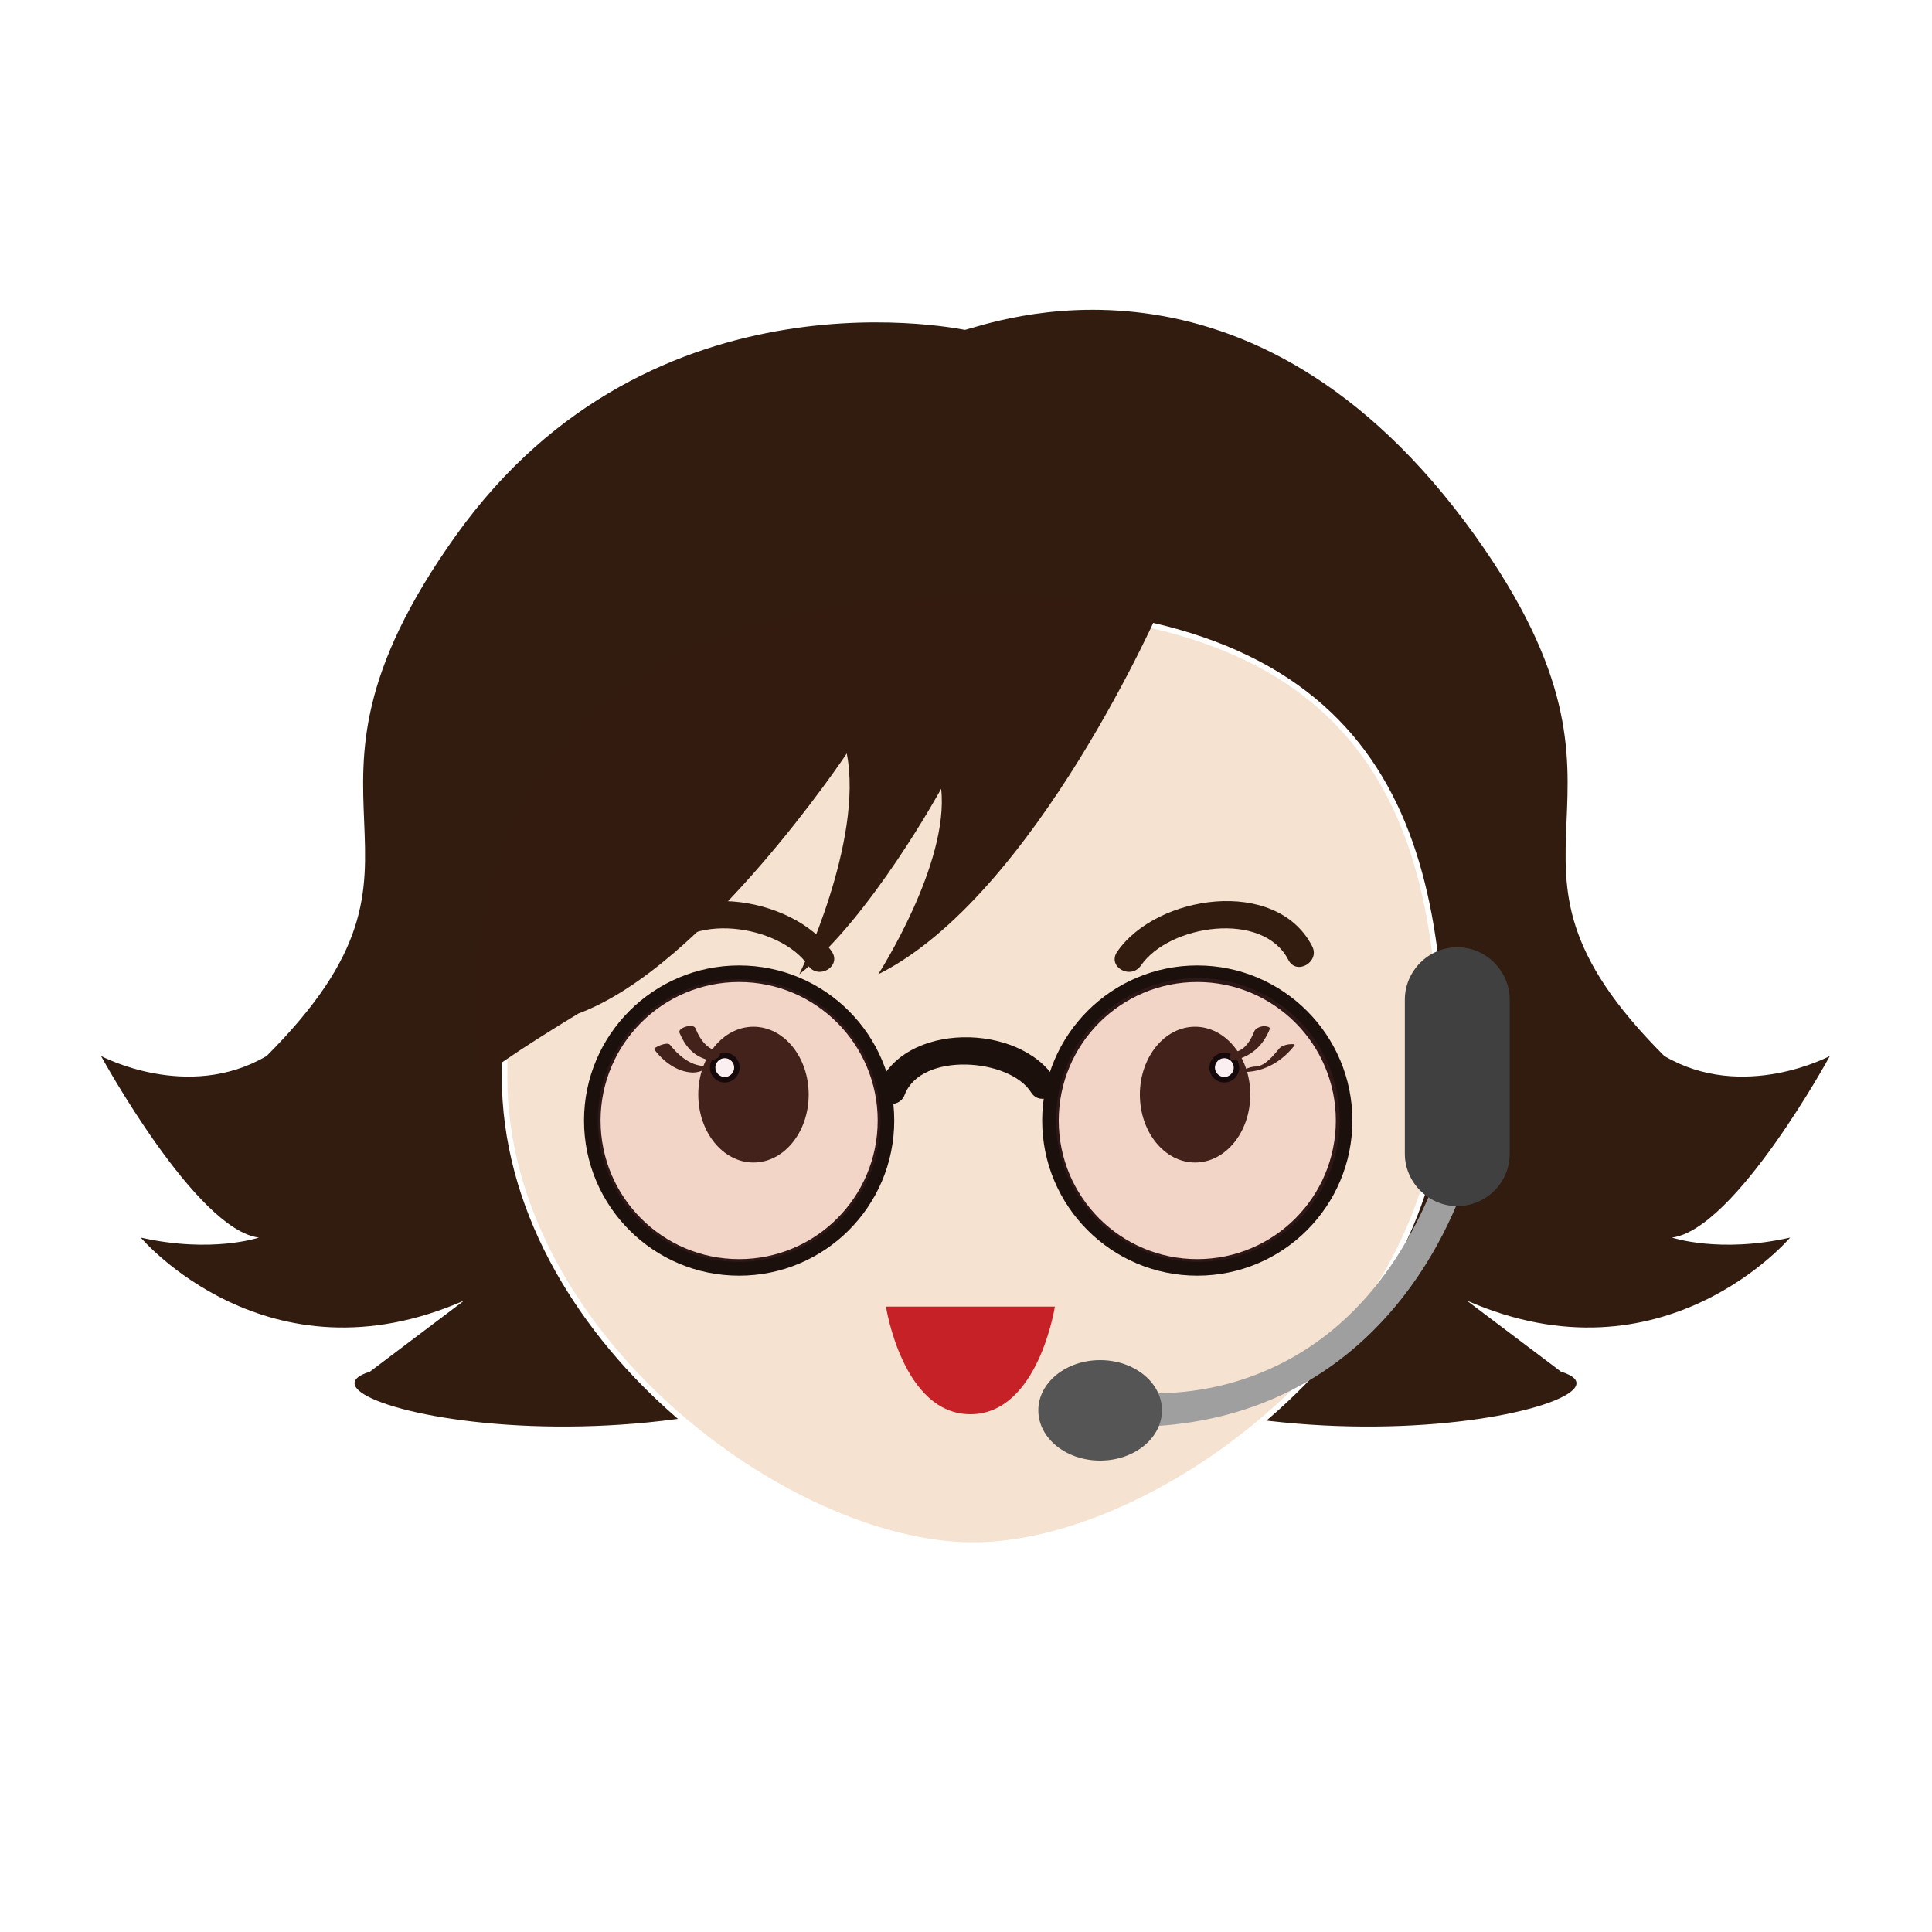 <?xml version="1.0" encoding="utf-8"?>
<!-- Generator: Adobe Illustrator 19.1.0, SVG Export Plug-In . SVG Version: 6.00 Build 0)  -->
<svg version="1.1" id="Layer_1" xmlns="http://www.w3.org/2000/svg" xmlns:xlink="http://www.w3.org/1999/xlink" x="0px" y="0px"
	 width="350px" height="350px" viewBox="-682.1 258.1 350 350" style="enable-background:new -682.1 258.1 350 350;"
	 xml:space="preserve">
<style type="text/css">
	.st0{fill:#FFFFFF;}
	.st1{fill:#321C10;}
	.st2{fill:#F6E2D0;stroke:#FFFFFF;stroke-miterlimit:10;}
	.st3{fill:#FFFFFF;stroke:#000000;stroke-miterlimit:10;}
	.st4{fill:#C62127;}
	.st5{fill:none;stroke:#1C100C;stroke-width:3;stroke-miterlimit:10;}
	.st6{fill:#1C100C;}
	.st7{opacity:0.1;fill:#D36380;enable-background:new    ;}
	.st8{fill:#331C0F;}
	.st9{fill:#A09F9F;}
	.st10{fill:#3F403F;}
	.st11{fill:#545554;}
</style>
<rect x="-682.1" y="258.1" class="st0" width="350" height="350"/>
<g id="圖層_2">
	<path class="st1" d="M-506.5,495.2c-48.6,35.7-127.1,17.1-108.6,11.4l17.1-12.9c-35.7,15.7-58.6-11.4-58.6-11.4
		c12.9,2.9,21.4,0,21.4,0c-11.4-1.4-28.6-32.9-28.6-32.9s15.7,8.4,30,0c37.1-37.1-1.4-44.3,34.3-94.3c35.7-50,92.9-37.1,92.9-37.1"
		/>
	<path class="st1" d="M-507.8,318c4.9-1.1,52.2-19.7,92.9,37.1c35.7,50-2.9,57.1,34.3,94.3c14.3,8.4,30,0,30,0s-17.1,31.4-28.6,32.9
		c0,0,8.6,2.9,21.4,0c0,0-22.9,27.1-58.6,11.4l17.1,12.9c18.6,5.7-60,24.3-108.6-11.4"/>
</g>
<g id="圖層_3">
	<path class="st2" d="M-420.9,453.1c0,46.9-51.4,84.9-84.9,84.9s-84.9-38-84.9-84.9s12.7-84.7,84.9-84.9
		C-433.6,368-420.9,406.3-420.9,453.1z"/>
</g>
<g id="圖層_5">
	<g>
		<g>
			<path class="st1" d="M-531.4,430.5c-7.1-10.3-28.9-13.6-35.3-1c-1.5,2.9,2.8,5.4,4.3,2.5c4.6-9,21.6-6.4,26.7,1
				C-533.9,435.7-529.6,433.2-531.4,430.5L-531.4,430.5z"/>
		</g>
	</g>
	<ellipse class="st1" cx="-545.6" cy="456.4" rx="10" ry="12.3"/>
	<circle class="st3" cx="-550.8" cy="451.5" r="2.2"/>
	<g>
		<g>
			<path class="st1" d="M-554.7,451.2c-2.4-0.1-4.6-2-6-3.8c-0.5-0.7-3.1,0.5-2.9,0.8c1.7,2.2,4.1,4.1,7,4.2c0.7,0,1.5-0.2,2-0.5
				C-554,451.5-554.1,451.2-554.7,451.2L-554.7,451.2z"/>
		</g>
	</g>
	<g>
		<g>
			<path class="st1" d="M-552.2,448.5c-2-0.5-3.2-2.3-3.9-4.1c-0.4-1-3.3-0.1-2.9,0.8c1,2.4,2.5,4.2,5.1,4.9c0.7,0.2,1.6-0.1,2-0.5
				C-551.5,449.1-551.6,448.6-552.2,448.5L-552.2,448.5z"/>
		</g>
	</g>
	<path class="st4" d="M-521.6,494.8h30.6c0,0-3,19.5-15.3,19.5S-521.6,494.8-521.6,494.8z"/>
	<g>
		<g>
			<path class="st1" d="M-475.4,433c5.1-7.4,22.1-10,26.7-1c1.5,2.9,5.8,0.3,4.3-2.5c-6.5-12.6-28.2-9.3-35.3,1
				C-481.6,433.2-477.3,435.7-475.4,433L-475.4,433z"/>
		</g>
	</g>
	<ellipse class="st1" cx="-465.6" cy="456.4" rx="10" ry="12.3"/>
	<circle class="st3" cx="-460.3" cy="451.5" r="2.2"/>
	<g>
		<g>
			<path class="st1" d="M-456.5,452.3c3.6-0.1,6.7-2,8.9-4.8c0.3-0.4-1.1-0.2-1.1-0.2c-0.6,0.1-1.3,0.3-1.7,0.8
				c-0.9,1.1-2.5,3.1-4.1,3.2c-0.7,0-1.4,0.2-2,0.5C-457.1,452-457.1,452.3-456.5,452.3L-456.5,452.3z"/>
		</g>
	</g>
	<g>
		<g>
			<path class="st1" d="M-457.9,450c2.8-0.8,4.7-2.7,5.8-5.4c0.3-0.6-1-0.6-1.2-0.6c-0.6,0.1-1.4,0.4-1.6,1
				c-0.6,1.5-1.6,3.2-3.2,3.6c-0.4,0.1-1.4,0.5-1.3,1.1C-459.4,450.2-458.3,450.1-457.9,450L-457.9,450z"/>
		</g>
	</g>
	<circle class="st5" cx="-548.2" cy="461.1" r="26.6"/>
	<circle class="st5" cx="-465.2" cy="461.1" r="26.6"/>
	<g>
		<g>
			<path class="st6" d="M-518.2,456.4c3-7.8,19-6.6,22.9-0.4c1.7,2.7,6.1,0.2,4.3-2.5c-6.4-10.1-27.5-10.4-32.1,1.6
				C-524.2,458.1-519.3,459.4-518.2,456.4L-518.2,456.4z"/>
		</g>
	</g>
</g>
<g id="圖層_6">
	<circle class="st7" cx="-548.2" cy="461.1" r="25.6"/>
	<circle class="st7" cx="-465.1" cy="461" r="25.7"/>
</g>
<g id="圖層_4">
	<path class="st8" d="M-471.6,367.5c0,0-22.9,52.9-51.4,67.1c0,0,12.9-20,11.4-33.6c0,0-12.9,23.6-25.7,33.6c0,0,11.7-24.1,8.6-40
		c0,0-25.7,38.6-48.6,47.1c0,0-14.3,8.6-17.1,11.4C-594.5,453.2-617.3,350.3-471.6,367.5z"/>
	<path class="st1" d="M-471.6,367.5"/>
</g>
<g id="圖層_8">
	<path class="st9" d="M-415.6,468.8c0,0-11.5,47.8-62,47.8v-6.4c0,0,39.9,6.6,56.7-41.4H-415.6z"/>
	<path class="st10" d="M-408.6,467.1c0,3.6-2,6.8-5.1,8.4c-1.3,0.7-2.8,1.1-4.4,1.1l0,0c-5.2,0-9.5-4.3-9.5-9.5v-27.9
		c0-5.2,4.3-9.5,9.5-9.5l0,0c5.2,0,9.5,4.3,9.5,9.5V467.1z"/>
	<ellipse class="st11" cx="-482.8" cy="513.6" rx="11.2" ry="9.1"/>
</g>
</svg>
